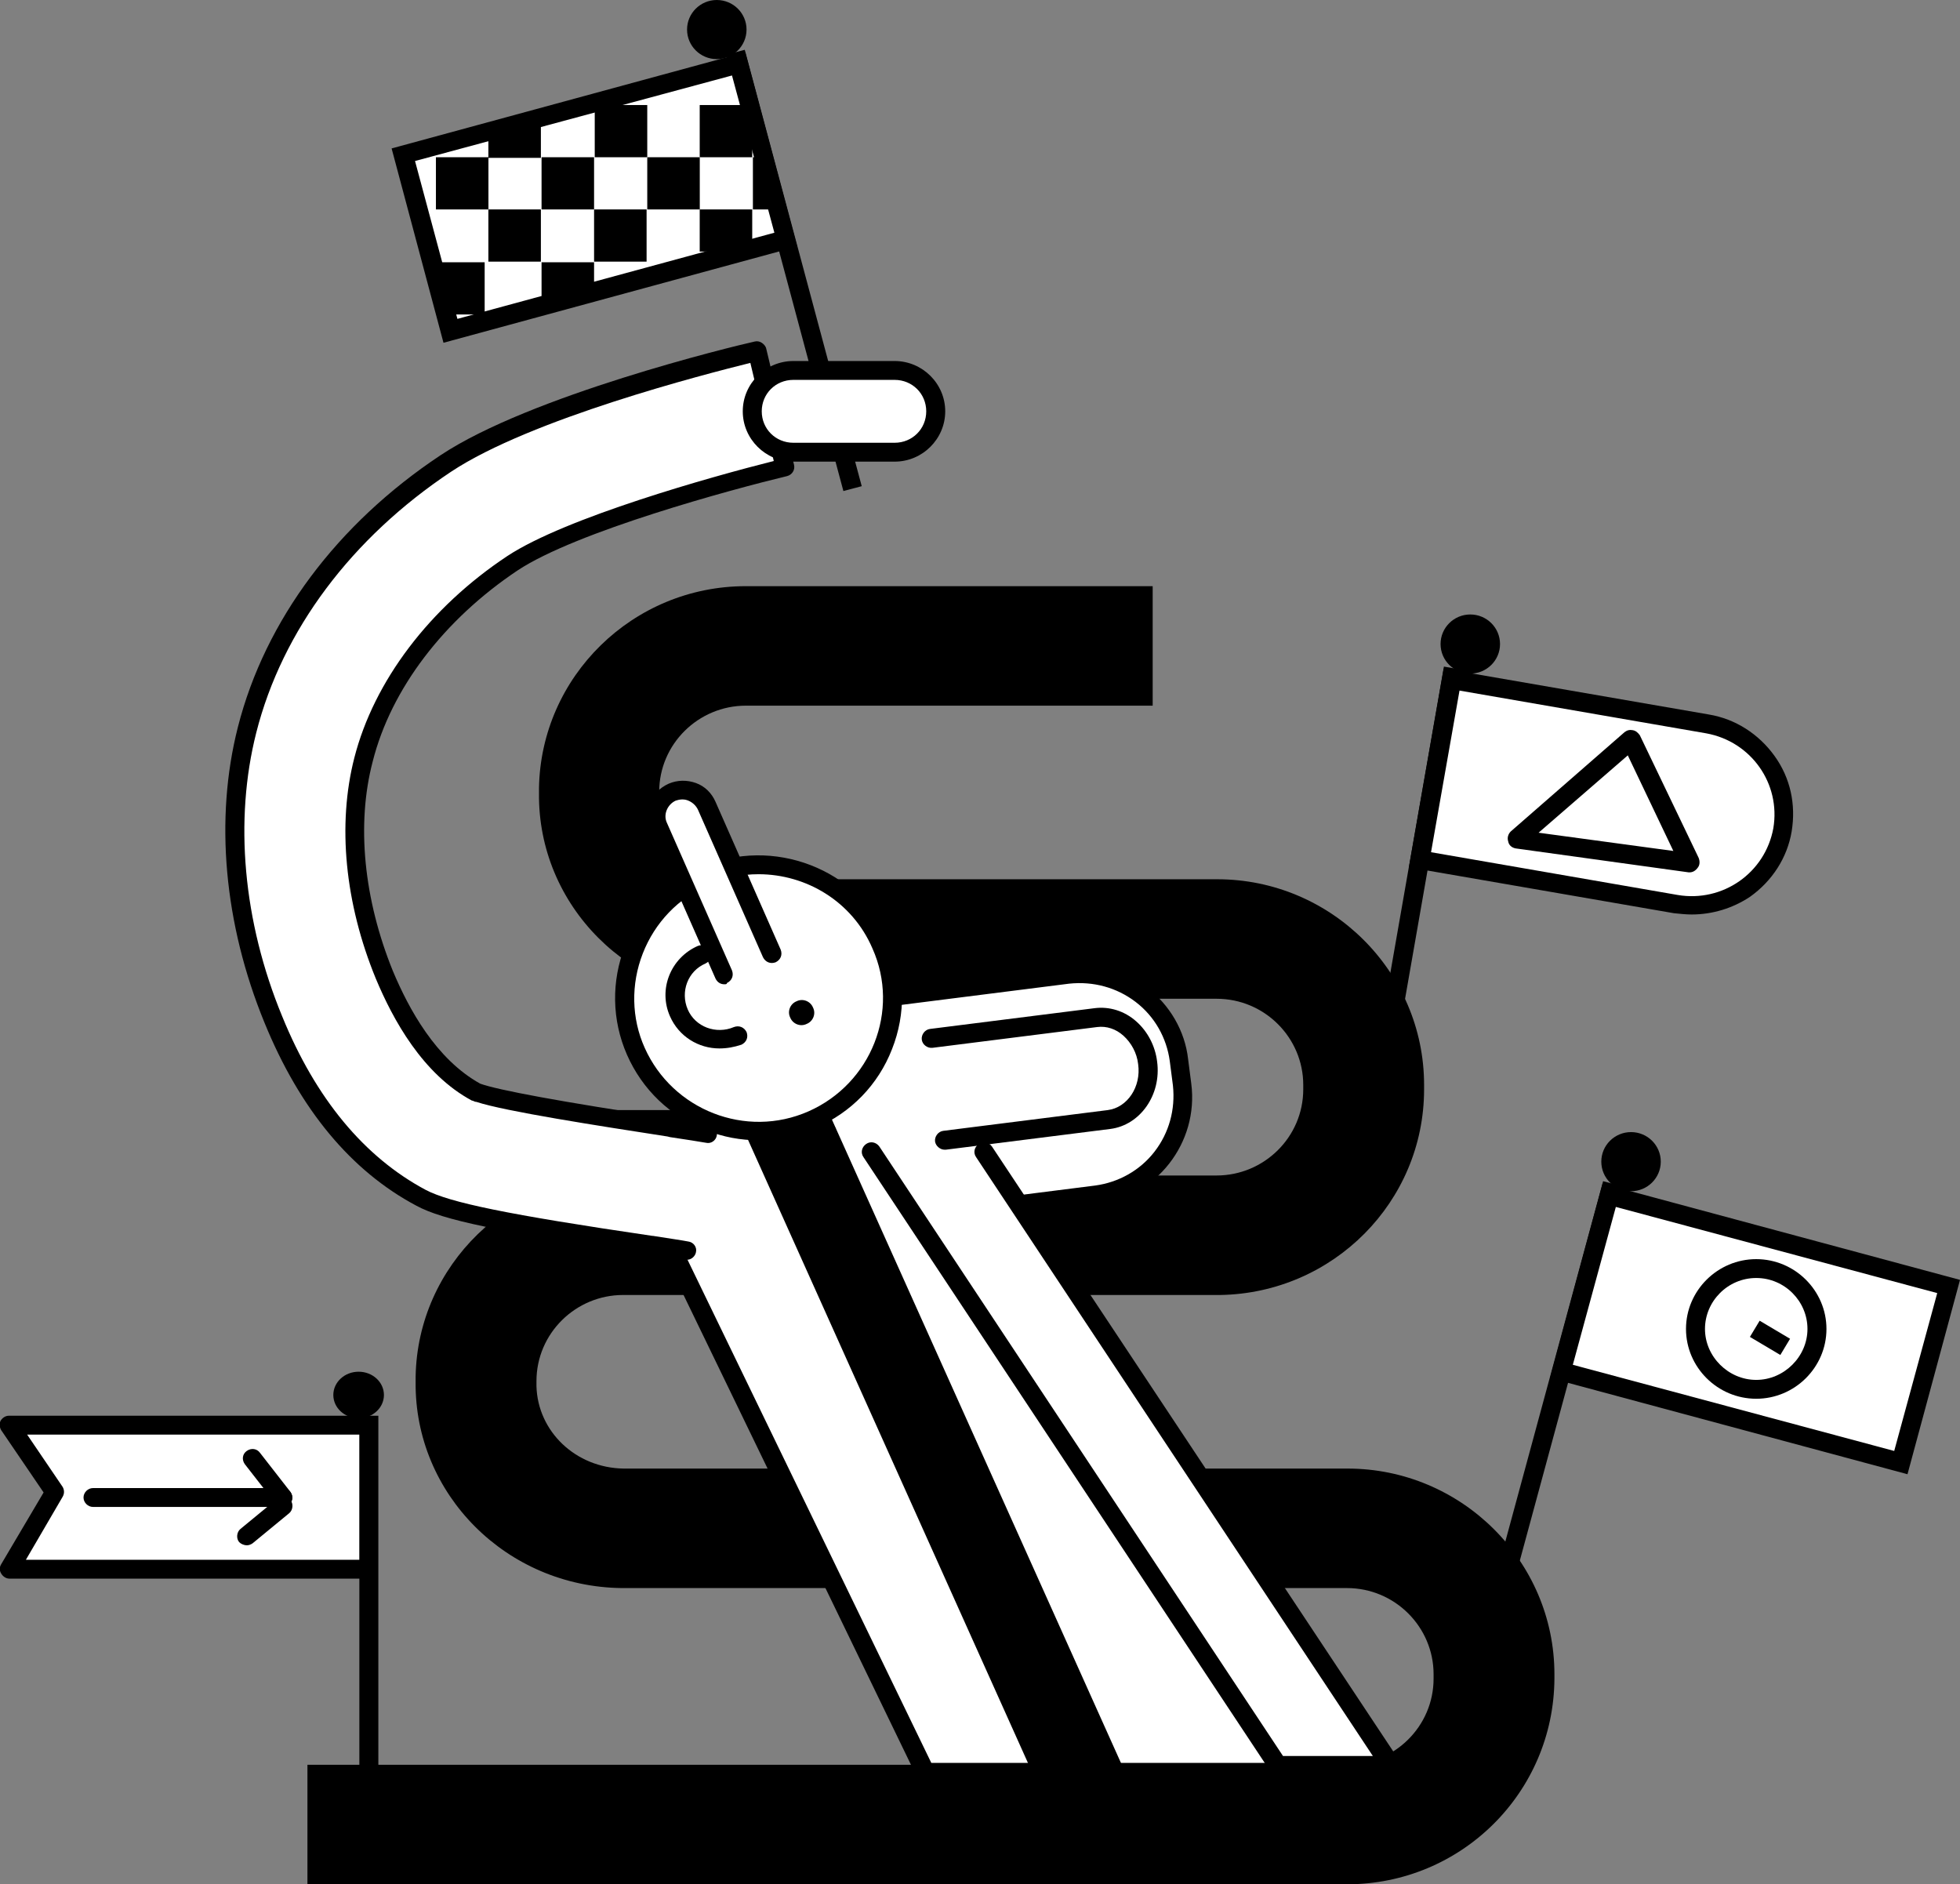 <svg width="207" height="199" viewBox="0 0 207 199" fill="none" xmlns="http://www.w3.org/2000/svg">
<rect x="0" y="0" width="207" height="199" fill="#808080" stroke="none"/>
<g clip-path="url(#clip0_323_23177)">
<path d="M142.25 199H32.469V186.38H142.25C147.261 186.38 151.404 182.328 151.404 177.28V176.815C151.404 171.834 147.328 167.715 142.25 167.715H65.677C53.516 167.583 43.761 157.818 43.895 145.929V145.398C44.095 133.641 53.85 124.143 65.744 124.143H128.485C133.497 124.143 137.639 120.091 137.639 115.043V114.578C137.639 109.596 133.563 105.478 128.485 105.478H78.639C66.546 105.412 56.79 95.648 56.924 83.758V83.227C57.124 71.47 66.813 61.905 78.773 61.905H121.737V74.525H78.773C73.762 74.525 69.619 78.577 69.619 83.625V84.157C69.753 88.939 73.762 92.791 78.84 92.858H128.552C140.579 92.858 150.401 102.622 150.401 114.578V115.043C150.401 126.932 140.78 136.563 128.886 136.763H65.811C60.799 136.763 56.657 140.814 56.657 145.863V146.394C56.79 151.176 60.799 155.029 65.877 155.095H142.316C154.343 155.095 164.166 164.859 164.166 176.815V177.28C164.099 189.302 154.343 199 142.25 199Z" fill="black"/>
<path d="M169.307 124.744L156.797 170.854L158.732 171.373L171.242 125.263L169.307 124.744Z" fill="black"/>
<path d="M205.806 135.855L169.938 126.238L164.892 144.836L200.76 154.453L205.806 135.855Z" fill="white"/>
<path d="M201.455 155.693L163.703 145.53L169.249 125.006L207.001 135.168L201.455 155.693ZM166.109 144.135L200.052 153.235L204.595 136.563L170.652 127.463L166.109 144.135Z" fill="black"/>
<path d="M172.258 125.803C173.992 125.803 175.398 124.406 175.398 122.681C175.398 120.957 173.992 119.56 172.258 119.56C170.523 119.56 169.117 120.957 169.117 122.681C169.117 124.406 170.523 125.803 172.258 125.803Z" fill="black"/>
<path d="M78.656 5.261L76.719 5.774L89.072 51.858L91.009 51.345L78.656 5.261Z" fill="black"/>
<path d="M47.574 34.938L82.987 25.307L77.976 6.709L42.562 16.34L47.574 34.938Z" fill="white"/>
<path d="M46.838 36.2L41.359 15.675L78.71 5.513L84.189 26.037L46.838 36.2ZM43.832 17.004L48.308 33.676L81.784 24.576L77.307 7.971L43.832 17.004Z" fill="black"/>
<path d="M75.703 6.244C77.437 6.244 78.843 4.846 78.843 3.122C78.843 1.398 77.437 0 75.703 0C73.969 0 72.562 1.398 72.562 3.122C72.562 4.846 73.969 6.244 75.703 6.244Z" fill="black"/>
<path d="M152.495 70.399L144.266 117.45L146.24 117.791L154.47 70.741L152.495 70.399Z" fill="black"/>
<path d="M176.994 95.449L150 90.799L153.341 71.803L180.335 76.452C185.614 77.382 189.155 82.364 188.22 87.611C187.284 92.859 182.273 96.379 176.994 95.449Z" fill="white"/>
<path d="M178.664 96.578C178.063 96.578 177.462 96.511 176.793 96.445L148.797 91.596L152.472 70.607L180.468 75.456C183.275 75.921 185.747 77.515 187.417 79.84C189.088 82.164 189.689 84.954 189.221 87.81C188.754 90.6 187.15 93.058 184.811 94.718C183.007 95.914 180.869 96.578 178.664 96.578ZM151.135 90.002L177.194 94.519C181.938 95.316 186.415 92.194 187.284 87.478C188.085 82.762 184.945 78.312 180.201 77.448L154.142 72.932L151.135 90.002Z" fill="black"/>
<path d="M155.281 71.138C157.015 71.138 158.421 69.74 158.421 68.016C158.421 66.292 157.015 64.894 155.281 64.894C153.547 64.894 152.141 66.292 152.141 68.016C152.141 69.74 153.547 71.138 155.281 71.138Z" fill="black"/>
<path d="M39.958 149.516H37.953V187.177H39.958V149.516Z" fill="black"/>
<path d="M1 165.723H38.952V150.512H1L5.811 157.619L1 165.723Z" fill="white"/>
<path d="M38.95 166.719H0.997C0.663 166.719 0.329 166.52 0.129 166.188C-0.072 165.856 -0.072 165.524 0.129 165.191L4.605 157.619L0.129 151.044C-0.072 150.711 -0.072 150.313 0.062 150.047C0.262 149.715 0.596 149.516 0.931 149.516H38.883C39.417 149.516 39.885 149.981 39.885 150.512V165.723C39.952 166.254 39.484 166.719 38.95 166.719ZM2.735 164.726H37.947V151.509H2.868L6.61 157.022C6.81 157.354 6.81 157.752 6.61 158.084L2.735 164.726Z" fill="black"/>
<path d="M37.876 149.781C39.352 149.781 40.548 148.681 40.548 147.324C40.548 145.967 39.352 144.866 37.876 144.866C36.4 144.866 35.203 145.967 35.203 147.324C35.203 148.681 36.4 149.781 37.876 149.781Z" fill="black"/>
<path d="M185.479 147.722C181.403 147.722 178.062 144.401 178.062 140.349C178.062 136.298 181.403 132.977 185.479 132.977C189.555 132.977 192.896 136.298 192.896 140.349C192.896 144.401 189.555 147.722 185.479 147.722ZM185.479 134.969C182.472 134.969 180.067 137.427 180.067 140.349C180.067 143.272 182.539 145.73 185.479 145.73C188.419 145.73 190.891 143.272 190.891 140.349C190.891 137.427 188.486 134.969 185.479 134.969Z" fill="black"/>
<path d="M185.84 139.48L184.812 141.19L188.025 143.097L189.053 141.387L185.84 139.48Z" fill="black"/>
<path d="M29.868 159.147H9.823C9.288 159.147 8.82 158.682 8.82 158.151C8.82 157.619 9.288 157.154 9.823 157.154H29.868C30.402 157.154 30.87 157.619 30.87 158.151C30.87 158.682 30.402 159.147 29.868 159.147Z" fill="black"/>
<path d="M29.866 159.147C29.599 159.147 29.265 159.014 29.064 158.748L25.857 154.63C25.523 154.165 25.59 153.568 26.058 153.235C26.525 152.903 27.127 152.97 27.461 153.435L30.668 157.553C31.002 158.018 30.935 158.616 30.468 158.948C30.334 159.081 30.067 159.147 29.866 159.147Z" fill="black"/>
<path d="M26.063 163.199C25.795 163.199 25.461 163.066 25.261 162.867C24.927 162.468 24.994 161.804 25.394 161.472L29.27 158.283C29.671 157.951 30.339 158.018 30.673 158.416C31.007 158.815 30.94 159.479 30.539 159.811L26.664 162.999C26.463 163.132 26.263 163.199 26.063 163.199Z" fill="black"/>
<path d="M178.464 91.131L172.25 78.179L160.156 88.607L178.464 91.131Z" fill="white"/>
<path d="M178.463 92.127C178.397 92.127 178.397 92.127 178.33 92.127L160.089 89.603C159.688 89.537 159.354 89.271 159.287 88.872C159.153 88.474 159.287 88.075 159.554 87.81L171.581 77.315C171.848 77.116 172.116 77.049 172.45 77.116C172.784 77.182 172.984 77.381 173.185 77.647L179.399 90.599C179.532 90.931 179.532 91.33 179.332 91.596C179.065 91.994 178.731 92.127 178.463 92.127ZM162.494 87.942L176.726 89.869L171.915 79.773L162.494 87.942Z" fill="black"/>
<path d="M137.379 187.177H97.69L64.281 118.165H103.971L137.379 187.177Z" fill="white"/>
<path d="M137.38 188.173H97.757C97.357 188.173 97.022 187.974 96.822 187.642L63.413 118.629C63.28 118.297 63.28 117.965 63.48 117.7C63.681 117.434 64.015 117.235 64.349 117.235H103.972C104.372 117.235 104.707 117.434 104.907 117.766L138.316 186.778C138.449 187.11 138.449 187.443 138.249 187.708C137.982 187.974 137.714 188.173 137.38 188.173ZM98.359 186.181H135.777L103.303 119.161H65.886L98.359 186.181Z" fill="black"/>
<path d="M72.568 132.047C71.9 131.914 70.43 131.715 68.76 131.449C53.058 129.058 47.178 127.862 44.505 126.467C37.823 122.947 32.545 116.57 28.87 107.604C24.66 97.374 23.725 86.481 26.13 77.049C28.936 66.023 36.42 56.06 47.111 48.953C56.465 42.709 77.646 37.595 79.985 37.063L82.925 49.352C77.045 50.746 60.474 55.263 54.127 59.448C46.175 64.761 40.429 72.334 38.425 80.171C36.687 87.079 37.422 95.116 40.63 102.888C42.367 107.072 45.44 112.585 50.318 115.308C52.991 116.371 66.221 118.364 70.63 119.028C72.568 119.294 73.905 119.493 74.706 119.692L72.568 132.047Z" fill="white"/>
<path d="M72.566 133.043C72.499 133.043 72.432 133.043 72.365 133.043C71.697 132.91 70.294 132.711 68.623 132.445H68.557C52.52 130.054 46.774 128.858 43.968 127.331C37.086 123.678 31.674 117.168 27.932 108.002C23.655 97.574 22.653 86.481 25.125 76.784C27.998 65.492 35.616 55.329 46.507 48.089C55.995 41.779 77.31 36.598 79.715 36.067C79.982 36.001 80.25 36.067 80.45 36.2C80.65 36.333 80.851 36.532 80.918 36.798L83.858 49.086C83.991 49.617 83.657 50.148 83.123 50.281C77.31 51.676 60.873 56.127 54.659 60.245C46.908 65.426 41.295 72.732 39.358 80.437C37.62 87.079 38.422 94.983 41.496 102.555C43.166 106.541 46.039 111.854 50.716 114.445C52.52 115.109 59.269 116.371 70.762 118.098L71.029 118.165C72.833 118.43 74.102 118.629 74.904 118.762C75.439 118.829 75.84 119.36 75.706 119.892C75.639 120.423 75.105 120.821 74.57 120.689C73.835 120.556 72.499 120.356 70.762 120.091L70.494 120.024C63.211 118.895 53.322 117.367 50.316 116.371C50.182 116.371 50.048 116.305 49.915 116.238H49.848C44.636 113.449 41.496 107.67 39.691 103.352C36.417 95.382 35.616 87.079 37.42 80.038C39.491 71.935 45.371 64.163 53.59 58.717C59.737 54.665 75.105 50.348 81.72 48.687L79.247 38.325C74.436 39.521 56.062 44.237 47.643 49.816C37.153 56.791 29.803 66.555 27.063 77.382C24.724 86.614 25.66 97.308 29.803 107.338C33.344 116.039 38.489 122.216 44.97 125.67C47.509 126.999 53.523 128.261 68.891 130.519H68.957C70.628 130.785 72.031 130.984 72.699 131.117C73.234 131.183 73.635 131.715 73.501 132.246C73.434 132.645 73.033 133.043 72.566 133.043Z" fill="black"/>
<path d="M97.949 128.459L115.789 126.201C121.468 125.47 125.544 120.223 124.809 114.577L124.475 111.987C123.74 106.341 118.462 102.289 112.782 103.02L94.942 105.278C89.263 106.009 85.187 111.256 85.922 116.902" fill="white"/>
<path d="M97.951 129.456C97.483 129.456 97.015 129.058 96.948 128.593C96.881 128.061 97.282 127.53 97.817 127.463L115.657 125.205C118.129 124.873 120.401 123.611 121.938 121.618C123.475 119.626 124.143 117.168 123.876 114.644L123.541 112.053C123.207 109.596 121.938 107.338 119.933 105.81C117.929 104.282 115.457 103.618 112.918 103.884L95.077 106.142C89.932 106.806 86.257 111.522 86.926 116.703C86.992 117.234 86.591 117.766 86.057 117.832C85.522 117.899 84.988 117.5 84.921 116.969C84.119 110.725 88.596 105.013 94.81 104.216L112.65 101.957C115.657 101.559 118.664 102.356 121.136 104.282C123.541 106.142 125.145 108.865 125.479 111.854L125.813 114.445C126.615 120.688 122.138 126.401 115.924 127.198L98.084 129.456C98.017 129.456 97.951 129.456 97.951 129.456Z" fill="black"/>
<path d="M99.755 120.423L117.127 118.231C119.733 117.899 121.604 115.176 121.203 112.253C120.802 109.331 118.33 107.139 115.724 107.471L98.352 109.663" fill="white"/>
<path d="M99.757 121.419C99.289 121.419 98.821 121.021 98.754 120.556C98.687 120.025 99.088 119.493 99.623 119.427L116.995 117.235C119.067 116.969 120.537 114.777 120.203 112.386C120.069 111.19 119.468 110.128 118.666 109.397C117.864 108.666 116.862 108.334 115.859 108.467L98.487 110.659C97.952 110.726 97.418 110.327 97.351 109.796C97.284 109.264 97.685 108.733 98.22 108.666L115.592 106.475C117.129 106.275 118.733 106.74 120.002 107.869C121.205 108.932 122.007 110.46 122.207 112.12C122.675 115.641 120.403 118.829 117.263 119.228L99.89 121.419C99.89 121.419 99.823 121.419 99.757 121.419Z" fill="black"/>
<path d="M94.487 47.757H83.796C81.391 47.757 79.453 45.831 79.453 43.44C79.453 41.048 81.391 39.122 83.796 39.122H94.487C96.892 39.122 98.83 41.048 98.83 43.44C98.83 45.831 96.892 47.757 94.487 47.757Z" fill="white"/>
<path d="M94.481 48.754H83.791C80.851 48.754 78.445 46.362 78.445 43.44C78.445 40.517 80.851 38.126 83.791 38.126H94.481C97.421 38.126 99.827 40.517 99.827 43.44C99.827 46.362 97.421 48.754 94.481 48.754ZM83.791 40.119C81.92 40.119 80.45 41.58 80.45 43.44C80.45 45.3 81.92 46.761 83.791 46.761H94.481C96.352 46.761 97.822 45.3 97.822 43.44C97.822 41.58 96.352 40.119 94.481 40.119H83.791Z" fill="black"/>
<path d="M103.96 121.618L146.857 186.446H134.964L92 121.618" fill="white"/>
<path d="M146.86 187.442H134.967C134.632 187.442 134.298 187.243 134.098 186.977L91.201 122.216C90.867 121.751 91.001 121.153 91.469 120.821C91.936 120.489 92.538 120.622 92.872 121.087L135.501 185.45H144.989L103.095 122.216C102.761 121.751 102.894 121.153 103.362 120.821C103.83 120.489 104.431 120.622 104.765 121.087L147.729 185.848C147.929 186.18 147.929 186.579 147.795 186.845C147.595 187.243 147.261 187.442 146.86 187.442Z" fill="black"/>
<path d="M118.535 186.513H108.713L77.977 118.098H87.799L118.535 186.513Z" fill="black"/>
<path d="M67.147 110.991C70.287 118.098 78.639 121.286 85.788 118.231C92.938 115.109 96.145 106.806 93.072 99.699C89.931 92.592 81.579 89.404 74.43 92.459C67.28 95.581 64.006 103.95 67.147 110.991Z" fill="white"/>
<path d="M80.114 120.423C78.243 120.423 76.372 120.091 74.568 119.36C70.76 117.899 67.82 115.043 66.216 111.389C64.612 107.736 64.546 103.618 66.016 99.898C67.486 96.112 70.359 93.19 74.034 91.596C81.651 88.275 90.604 91.729 94.012 99.301C95.616 102.954 95.682 107.072 94.212 110.792C92.742 114.578 89.869 117.5 86.194 119.094C84.257 119.958 82.185 120.423 80.114 120.423ZM80.114 92.326C78.377 92.326 76.573 92.659 74.835 93.456C71.628 94.85 69.156 97.441 67.886 100.696C66.617 103.95 66.684 107.537 68.087 110.659C71.027 117.235 78.778 120.29 85.392 117.367C92.007 114.445 95.081 106.74 92.141 100.164C90.003 95.183 85.125 92.326 80.114 92.326Z" fill="black"/>
<path d="M74.102 100.828C71.763 101.891 70.694 104.614 71.696 106.939C72.765 109.264 75.505 110.326 77.844 109.33" fill="white"/>
<path d="M75.974 110.725C73.769 110.725 71.697 109.463 70.762 107.338C69.492 104.482 70.829 101.161 73.702 99.898C74.236 99.699 74.771 99.899 75.038 100.43C75.305 100.961 75.038 101.493 74.504 101.758C72.633 102.555 71.831 104.747 72.633 106.607C73.434 108.467 75.639 109.264 77.51 108.467C78.045 108.268 78.579 108.467 78.847 108.998C79.047 109.53 78.847 110.061 78.312 110.327C77.51 110.592 76.775 110.725 75.974 110.725Z" fill="black"/>
<path d="M81.581 100.762L74.698 85.153C74.097 83.758 72.427 83.094 71.023 83.758C69.62 84.356 68.952 86.016 69.62 87.411L76.502 103.02" fill="white"/>
<path d="M76.506 103.95C76.105 103.95 75.771 103.751 75.571 103.353L68.689 87.743C67.82 85.817 68.689 83.625 70.626 82.762C71.562 82.363 72.564 82.363 73.499 82.695C74.435 83.028 75.17 83.758 75.571 84.688L82.453 100.297C82.653 100.829 82.453 101.36 81.918 101.626C81.384 101.825 80.849 101.626 80.582 101.094L73.7 85.485C73.499 85.087 73.165 84.754 72.698 84.555C72.23 84.356 71.762 84.422 71.361 84.555C70.493 84.954 70.025 86.016 70.426 86.88L77.308 102.489C77.508 103.021 77.308 103.552 76.773 103.818C76.773 103.95 76.64 103.95 76.506 103.95Z" fill="black"/>
<path d="M83.459 107.471C83.727 108.135 84.528 108.467 85.196 108.135C85.865 107.869 86.199 107.072 85.865 106.408C85.597 105.744 84.796 105.411 84.127 105.744C83.459 106.009 83.125 106.806 83.459 107.471Z" fill="black"/>
<path d="M51.585 16.605H46.039V22.119H51.585V16.605Z" fill="black"/>
<path d="M57.124 22.118H51.578V27.631H57.124V22.118Z" fill="black"/>
<path d="M51.186 27.698H46.375V33.211H51.186V27.698Z" fill="black"/>
<path d="M62.741 27.698H57.195V31.617H62.741V27.698Z" fill="black"/>
<path d="M57.124 13.151H51.578V16.672H57.124V13.151Z" fill="black"/>
<path d="M62.741 16.605H57.195V22.119H62.741V16.605Z" fill="black"/>
<path d="M68.288 22.118H62.742V27.631H68.288V22.118Z" fill="black"/>
<path d="M68.358 11.093H62.812V16.606H68.358V11.093Z" fill="black"/>
<path d="M73.905 16.605H68.359V22.119H73.905V16.605Z" fill="black"/>
<path d="M79.444 22.118H73.898V26.568H79.444V22.118Z" fill="black"/>
<path d="M79.444 11.093H73.898V16.606H79.444V11.093Z" fill="black"/>
<path d="M81.587 16.605H79.516V22.119H81.587V16.605Z" fill="black"/>
</g>
<defs>
<clipPath id="clip0_323_23177">
<rect width="207" height="199" fill="white"/>
</clipPath>
</defs>
</svg>
